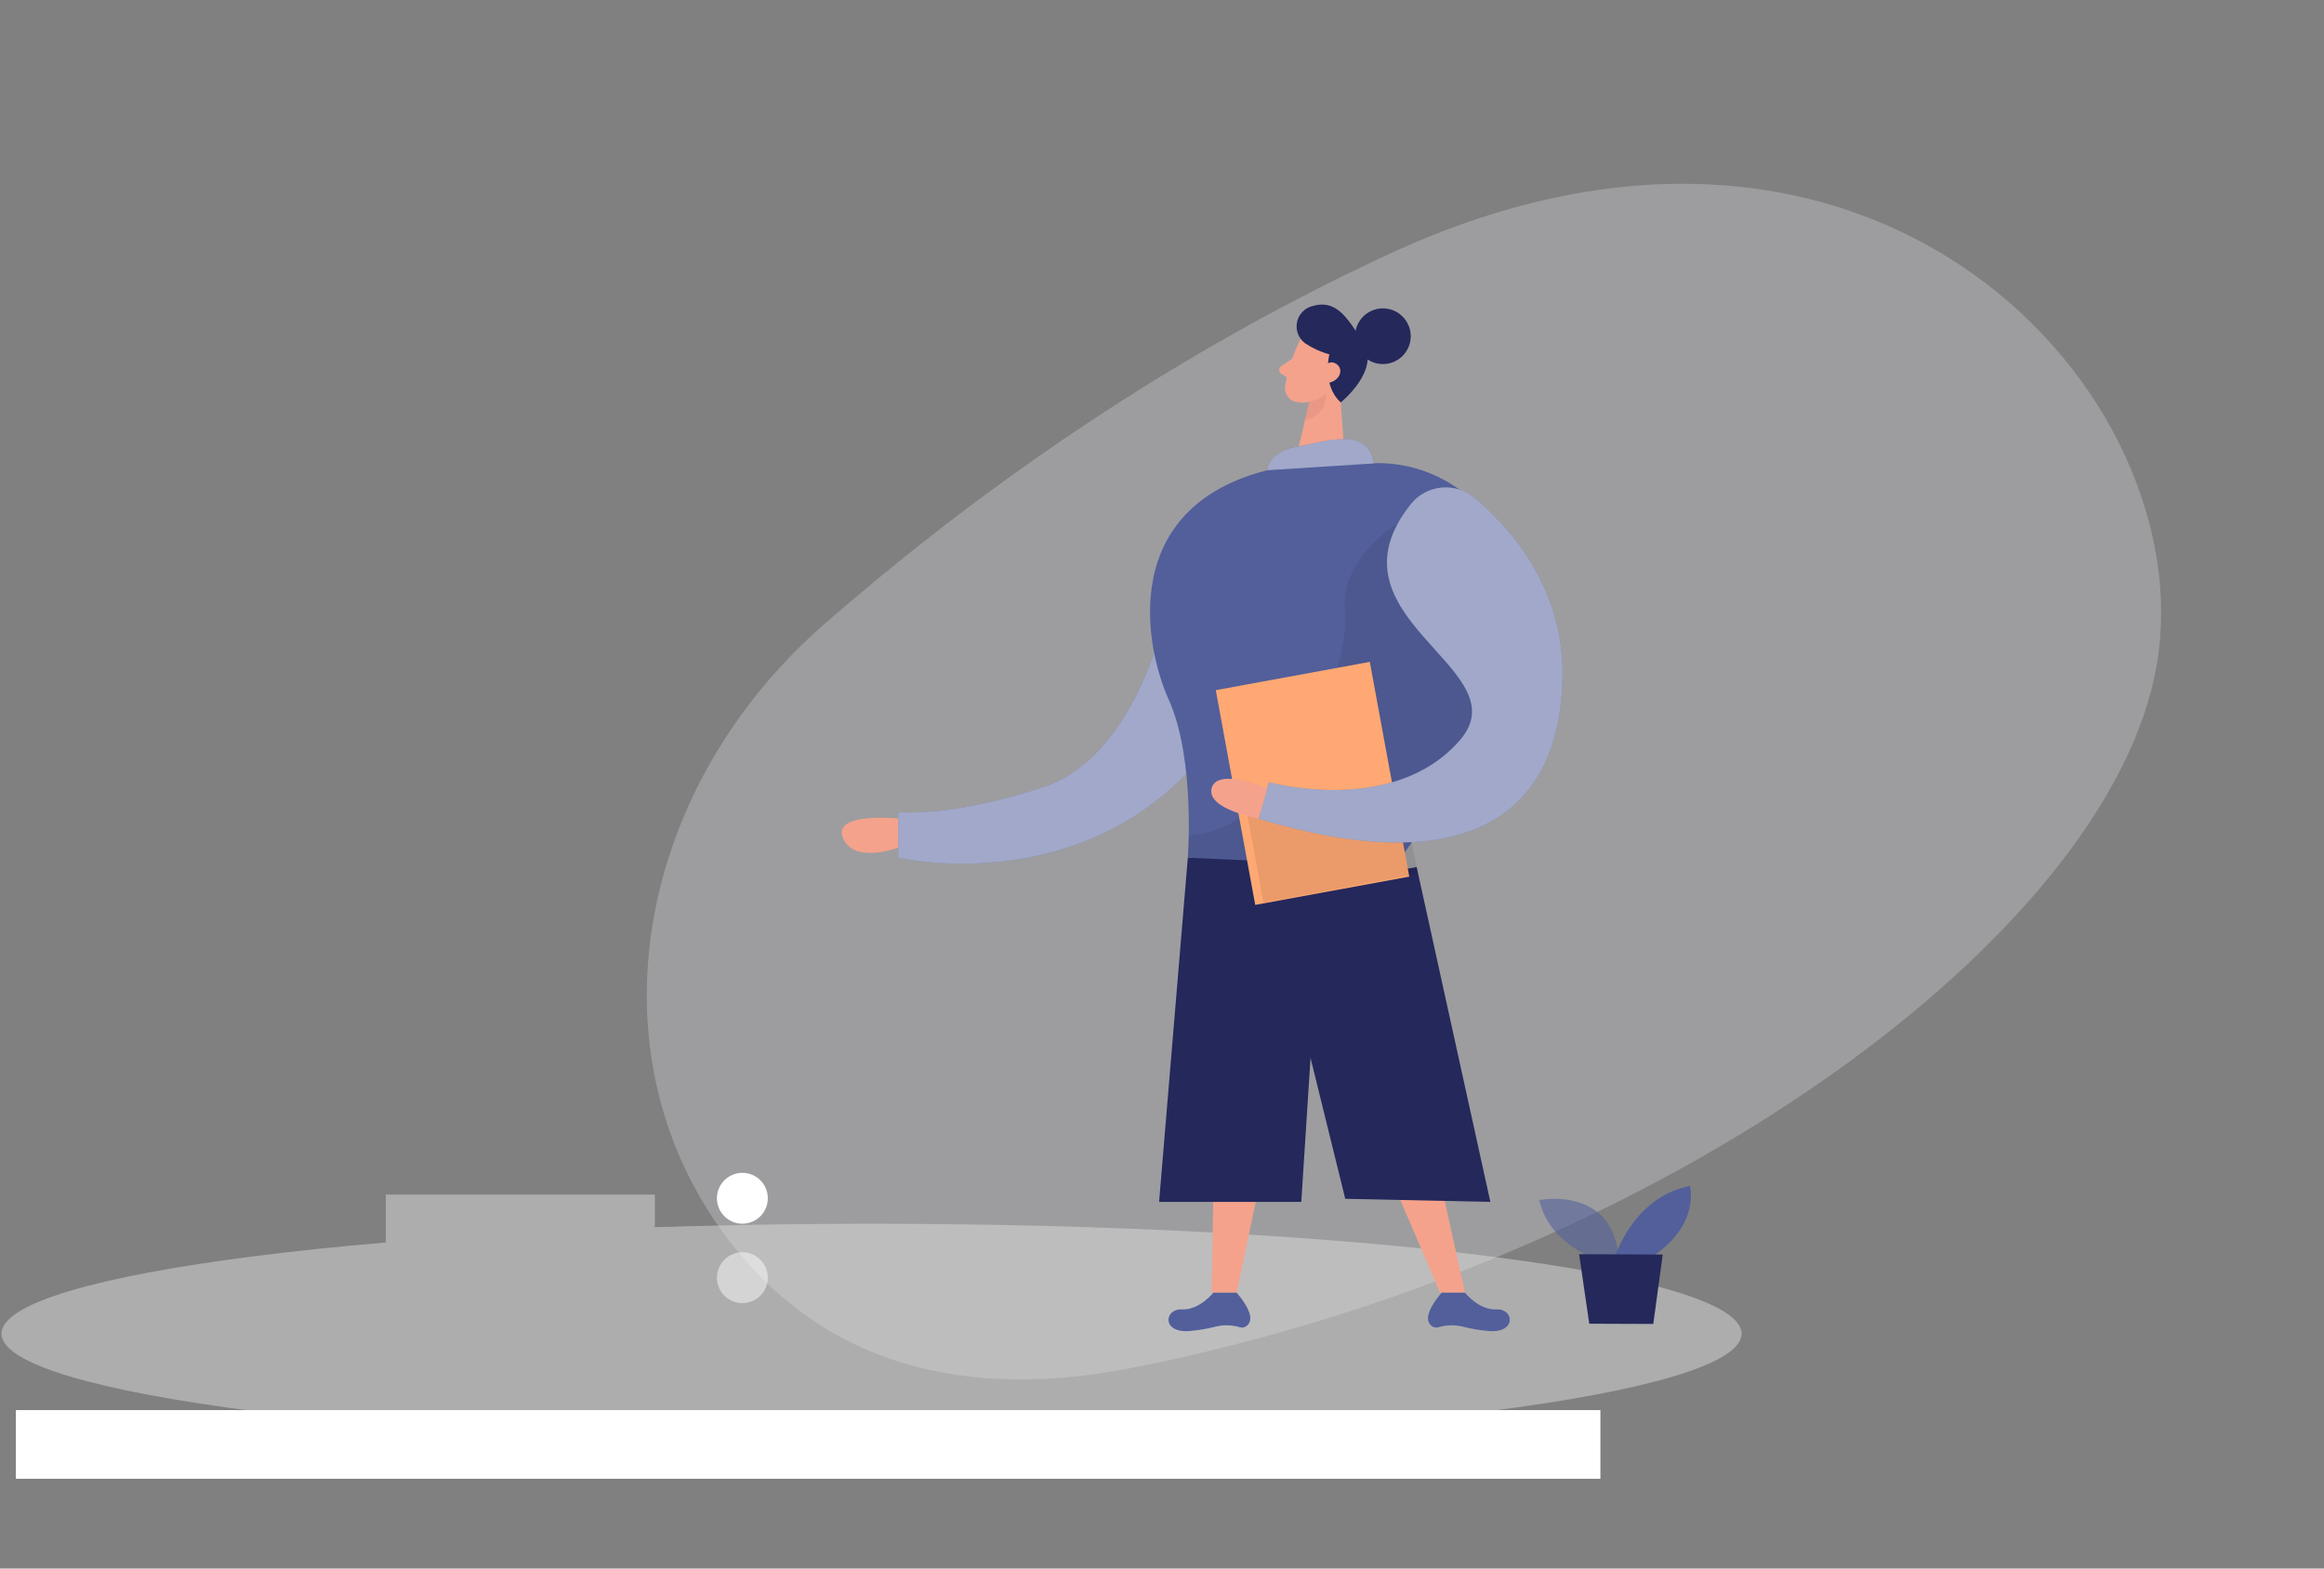 <svg width="440" height="297" viewBox="0 0 440 297" fill="none" xmlns="http://www.w3.org/2000/svg">
<rect x="0" y="0" width="440" height="297" fill="#808080" stroke="none"/>
<path opacity="0.27" d="M156.235 118.018C119.324 150.183 111.298 201.494 138.943 236.064C153.47 254.244 176.875 266.444 214.574 258.958C315.12 238.999 399.519 176.978 408.334 125.908C417.148 74.838 355.103 5.444 263.11 48.049C218.081 68.828 181.67 95.862 156.235 118.018Z" fill="#EEEFF5"/>
<path d="M220.84 115.745C220.84 115.745 215.29 143.218 197.53 149.045C179.77 154.873 170.058 153.763 170.058 153.763V162.398C170.058 162.398 212.515 172.388 234.438 133.228L220.84 115.745Z" fill="#525F9B"/>
<path opacity="0.46" d="M220.84 115.745C220.84 115.745 215.29 143.218 197.53 149.045C179.77 154.873 170.058 153.763 170.058 153.763V162.398C170.058 162.398 212.515 172.388 234.438 133.228L220.84 115.745Z" fill="white"/>
<path opacity="0.45" d="M165.007 273.343C255.982 273.343 329.731 264.025 329.731 252.53C329.731 241.036 255.982 231.718 165.007 231.718C74.033 231.718 0.283 241.036 0.283 252.53C0.283 264.025 74.033 273.343 165.007 273.343Z" fill="#E6E6E6"/>
<rect x="3" y="267" width="300" height="13" fill="white"/>
<path d="M269.236 207.864L277.361 244.772H272.644L256.826 207.864H269.236Z" fill="#F4A28C"/>
<path d="M242.807 203.38L234.149 244.771H229.398L230.12 203.08L242.807 203.38Z" fill="#F4A28C"/>
<path d="M245.926 64.818C244.671 67.487 243.782 70.314 243.284 73.221C243.247 73.57 243.28 73.923 243.38 74.26C243.48 74.597 243.646 74.91 243.868 75.183C244.09 75.455 244.363 75.681 244.673 75.847C244.982 76.013 245.321 76.117 245.671 76.151C246.788 76.332 247.934 76.188 248.971 75.735C250.008 75.282 250.893 74.54 251.52 73.598L254.606 69.802C255.159 68.973 255.438 67.991 255.402 66.995C255.366 65.999 255.018 65.039 254.406 64.252C252.353 61.244 247.158 61.832 245.926 64.818Z" fill="#F4A28C"/>
<path d="M268.215 164.174L282.167 227.578L254.695 226.989L242.807 178.738L249.888 167.382L268.215 164.174Z" fill="#24285B"/>
<path d="M253.441 70.668L254.695 88.006H245.094L247.969 75.719L253.441 70.668Z" fill="#F4A28C"/>
<path d="M224.891 162.398L219.452 227.577H246.37L249.888 172.91L263.297 162.398H224.891Z" fill="#24285B"/>
<path d="M260.034 87.706C266.433 87.501 272.686 89.641 277.617 93.723C283.278 98.529 288.018 106.81 284.343 120.707C277.017 148.457 263.886 164.174 263.886 164.174L224.892 162.398C224.892 162.398 226.324 143.717 221.295 132.539C216.267 121.362 211.461 93.101 245.083 88.006L260.034 87.706Z" fill="#525F9B"/>
<path d="M244.661 67.915L242.563 69.325C242.444 69.402 242.346 69.508 242.278 69.634C242.21 69.759 242.175 69.898 242.175 70.041C242.175 70.183 242.21 70.323 242.278 70.448C242.346 70.573 242.444 70.679 242.563 70.757L244.339 71.867L244.661 67.915Z" fill="#F4A28C"/>
<path opacity="0.08" d="M264.674 99.073C264.674 99.073 253.519 105.877 254.684 115.723C255.85 125.568 243.873 157.37 225.047 158.147L224.881 162.376L239.921 163.064L277.351 148.745L284.377 132.095L264.674 99.073Z" fill="black"/>
<path opacity="0.31" d="M247.88 76.062C249.04 75.857 250.122 75.339 251.01 74.564C251.01 74.564 251.632 78.316 247.059 79.581L247.88 76.062Z" fill="#CE8172"/>
<path d="M250.311 70.457C250.311 70.457 251.054 68.559 252.442 69.236C253.829 69.913 252.764 72.666 250.71 72.2L250.311 70.457Z" fill="#F4A28C"/>
<path d="M277.361 244.771C277.361 244.771 279.98 248.101 283.333 247.935C286.685 247.768 287.173 252.508 281.779 252.02C280.1 251.873 278.437 251.587 276.806 251.165C275.304 250.82 273.738 250.878 272.266 251.332C271.976 251.398 271.673 251.374 271.397 251.263C271.121 251.152 270.886 250.959 270.723 250.71C269.191 248.912 272.943 244.771 272.943 244.771H277.361Z" fill="#525F9B"/>
<path d="M229.72 244.771C229.72 244.771 227.1 248.101 223.748 247.935C220.396 247.768 219.896 252.508 225.302 252.02C226.977 251.874 228.636 251.588 230.263 251.165C231.769 250.82 233.338 250.878 234.814 251.332C235.104 251.397 235.407 251.372 235.683 251.261C235.958 251.15 236.193 250.958 236.357 250.71C237.889 248.912 234.137 244.771 234.137 244.771H229.72Z" fill="#525F9B"/>
<path d="M140.554 231.707C143.214 231.707 145.371 229.55 145.371 226.889C145.371 224.229 143.214 222.072 140.554 222.072C137.893 222.072 135.736 224.229 135.736 226.889C135.736 229.55 137.893 231.707 140.554 231.707Z" fill="white"/>
<path opacity="0.48" d="M140.554 246.747C143.214 246.747 145.371 244.59 145.371 241.93C145.371 239.269 143.214 237.112 140.554 237.112C137.893 237.112 135.736 239.269 135.736 241.93C135.736 244.59 137.893 246.747 140.554 246.747Z" fill="white"/>
<path d="M123.981 226.19H73.055V241.93H123.981V226.19Z" fill="#ADADAD"/>
<path d="M259.347 125.325L230.183 130.681L237.651 171.343L266.815 165.986L259.347 125.325Z" fill="#FFA873"/>
<path opacity="0.08" d="M236.103 153.951L239.211 170.934L268.459 165.462L267.271 159.501L236.103 153.951Z" fill="black"/>
<path d="M267.161 95.388C267.871 94.518 268.747 93.799 269.738 93.271C270.729 92.744 271.815 92.419 272.933 92.316C274.051 92.212 275.178 92.333 276.249 92.669C277.32 93.006 278.313 93.553 279.171 94.278C286.175 100.138 296.376 111.682 295.821 128.898C295.011 155.017 276.862 166.638 238.301 155.039L240.232 148.124C240.232 148.124 263.92 154.695 276.463 140.076C288.051 126.534 249.867 116.988 267.161 95.388Z" fill="#525F9B"/>
<path opacity="0.46" d="M267.161 95.388C267.871 94.518 268.747 93.799 269.738 93.271C270.729 92.744 271.815 92.419 272.933 92.316C274.051 92.212 275.178 92.333 276.249 92.669C277.32 93.006 278.313 93.553 279.171 94.278C286.175 100.138 296.376 111.682 295.821 128.898C295.011 155.017 276.862 166.638 238.301 155.039L240.232 148.124C240.232 148.124 263.92 154.695 276.463 140.076C288.051 126.534 249.867 116.988 267.161 95.388Z" fill="white"/>
<path d="M247.058 64.974C248.474 65.93 250.038 66.646 251.686 67.094C251.686 67.094 250.21 72.899 253.84 76.196C253.84 76.196 261.543 70.046 258.025 64.685C255.083 60.245 253.063 56.482 248.234 58.025C247.543 58.248 246.926 58.657 246.451 59.207C245.976 59.757 245.66 60.426 245.539 61.142C245.418 61.859 245.495 62.595 245.763 63.27C246.031 63.946 246.479 64.535 247.058 64.974Z" fill="#24285B"/>
<path d="M261.821 68.936C264.733 68.936 267.094 66.576 267.094 63.664C267.094 60.752 264.733 58.391 261.821 58.391C258.909 58.391 256.549 60.752 256.549 63.664C256.549 66.576 258.909 68.936 261.821 68.936Z" fill="#24285B"/>
<path d="M239.932 149.234C239.932 149.234 230.464 145.249 229.398 149.234C228.333 153.219 238.278 154.995 238.278 154.995L239.932 149.234Z" fill="#F4A28C"/>
<path opacity="0.58" d="M302.98 238.655C302.98 238.655 293.489 236.069 291.425 227.233C291.425 227.233 306.132 224.259 306.554 239.443L302.98 238.655Z" fill="#525F9B"/>
<path d="M305.854 237.723C305.854 237.723 309.362 226.623 319.952 224.547C319.952 224.547 321.938 231.74 313.092 237.756L305.854 237.723Z" fill="#525F9B"/>
<path d="M298.973 237.479L300.893 250.643L313.014 250.688L314.801 237.545L298.973 237.479Z" fill="#24285B"/>
<path d="M170.058 154.994C170.058 154.994 157.57 153.674 159.601 158.669C161.633 163.664 170.058 160.511 170.058 160.511V154.994Z" fill="#F4A28C"/>
<path d="M239.932 89.038C239.932 89.038 240.087 85.542 245.482 84.598C250.876 83.655 259.112 80.613 260.067 87.751L239.932 89.038Z" fill="#525F9B"/>
<path opacity="0.46" d="M239.932 89.038C239.932 89.038 240.087 85.542 245.482 84.598C250.876 83.655 259.112 80.613 260.067 87.751L239.932 89.038Z" fill="white"/>
<path d="M250.311 69.869C250.311 69.869 251.509 67.826 253.063 68.948C254.617 70.069 253.452 72.555 250.843 72.555L250.311 69.869Z" fill="#F4A28C"/>
</svg>
